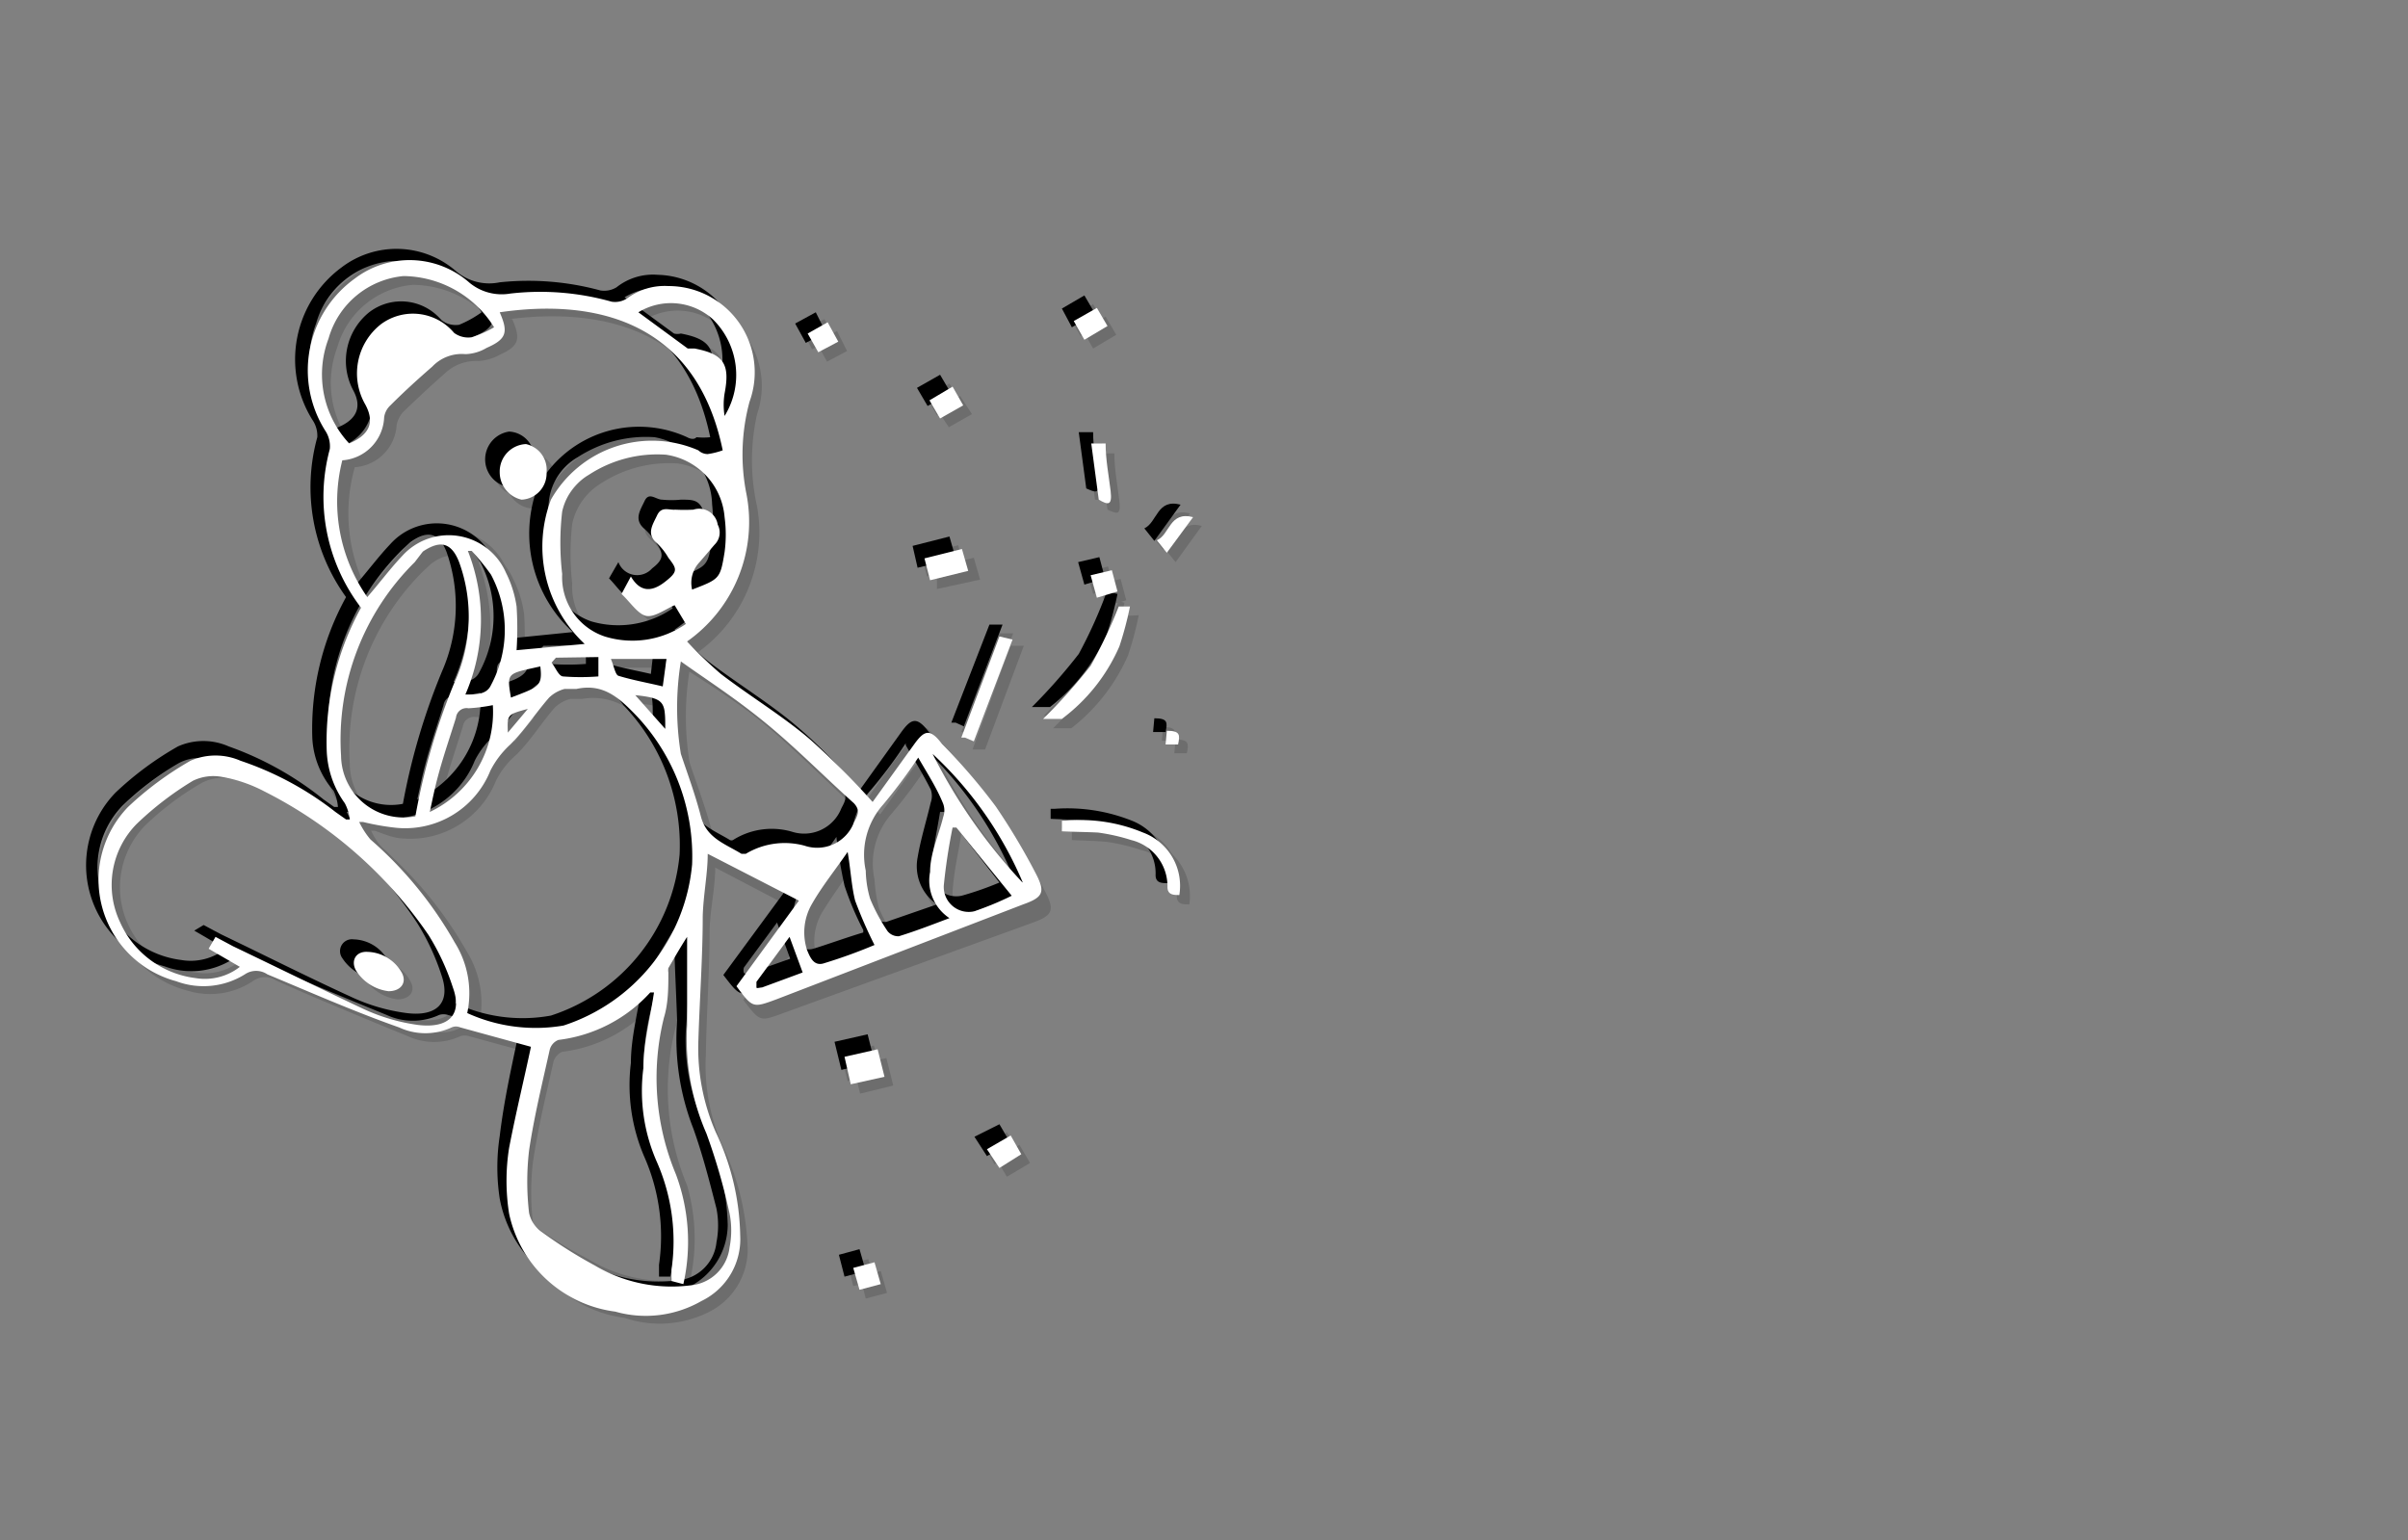 <svg xmlns="http://www.w3.org/2000/svg" viewBox="0 0 38.55 24.66"><rect x="0" y="0" width="38.55" height="24.66" fill="#808080" stroke="none"/><defs><style>.cls-1{isolation:isolate;}.cls-2{opacity:0.15;}.cls-2,.cls-3{mix-blend-mode:multiply;}.cls-4{fill:#fff;}</style></defs><title>convert-CUSTOMIZE-SVG-03</title><g class="cls-1"><g id="Layer_1" data-name="Layer 1"><g class="cls-2"><path d="M8.44,16.71l-1.13-.32a.24.24,0,0,0-.14,0,1.07,1.07,0,0,1-.84,0c-.71-.28-1.41-.58-2.1-.89a.35.35,0,0,0-.37,0,1.23,1.23,0,0,1-1.09.11A1.67,1.67,0,0,1,2,12.88a5.18,5.18,0,0,1,1-.74.93.93,0,0,1,.8,0A5.32,5.32,0,0,1,5.32,13l.17.12,0,0a.71.71,0,0,0-.07-.26A1.45,1.45,0,0,1,5.18,12,4.28,4.28,0,0,1,5.73,9.7a3,3,0,0,1-.51-2.55.41.41,0,0,0-.07-.28,1.82,1.82,0,0,1,.48-2.44,1.42,1.42,0,0,1,1.83.06.83.83,0,0,0,.66.17,4.38,4.38,0,0,1,1.61.13.34.34,0,0,0,.26,0,.94.94,0,0,1,.66-.2,1.38,1.38,0,0,1,1.27,1.84,3.33,3.33,0,0,0-.05,1.47,2.35,2.35,0,0,1-.95,2.37,5.27,5.27,0,0,0,.55.51c.47.36,1,.68,1.42,1s.65.63,1,1c.22-.31.44-.62.67-.92s.24-.25.43-.05a9.59,9.59,0,0,1,.87,1A11,11,0,0,1,16.53,14c.15.29.1.37-.2.48L12.38,15.9c-.38.14-.38.14-.65-.2l1-1.37-1.46-.76c0,.32-.08.66-.09,1q0,1-.06,2A3.3,3.3,0,0,0,11.39,18a4.13,4.13,0,0,1,.4,1.66,1.12,1.12,0,0,1-.63,1,1.78,1.78,0,0,1-1.37.18,2,2,0,0,1-1.7-1.57,3,3,0,0,1,0-1C8.21,17.75,8.34,17.22,8.44,16.71ZM5.75,13.1l0,0a1.05,1.05,0,0,0,.17.29,6.1,6.1,0,0,1,1.35,1.64,1.58,1.58,0,0,1,.21,1.13,2.53,2.53,0,0,0,1.53.2A3,3,0,0,0,11,13.81a3.24,3.24,0,0,0-.9-2.39A1,1,0,0,0,9.17,11C9.11,11,9,11,9,11a.6.6,0,0,0-.26.14,9.05,9.05,0,0,1-.61.75,1.5,1.5,0,0,0-.33.42,1.48,1.48,0,0,1-1.54.92A3.12,3.12,0,0,1,5.75,13.1ZM8,4.91c.15.32.11.43-.2.57a.74.74,0,0,1-.34.1.72.72,0,0,0-.54.2c-.23.2-.45.41-.66.62a.4.4,0,0,0-.11.2.73.73,0,0,1-.67.69,2.65,2.65,0,0,0,.41,2.18c.19-.23.36-.45.55-.65a1,1,0,0,1,1.66.27,1.7,1.7,0,0,1,.17.54,5.37,5.37,0,0,1,0,.7l1.09-.11A2.12,2.12,0,0,1,8.76,7.9a1.84,1.84,0,0,1,2.36-.79c.05,0,.1.06.15,0a.71.71,0,0,0,.24-.06C11.08,5.06,9.45,4.72,8,4.91Zm-4.55,10,.28.15c.69.34,1.38.68,2.08,1a3.15,3.15,0,0,0,.89.27c.48.05.71-.16.56-.61a3.5,3.5,0,0,0-.39-.83,7.06,7.06,0,0,0-2.64-2.3,2.55,2.55,0,0,0-.67-.24.76.76,0,0,0-.47.07,5,5,0,0,0-.9.68,1.4,1.4,0,0,0-.26,1.58,1.53,1.53,0,0,0,1.2.89.9.9,0,0,0,.71-.18L3.29,15Zm7.53.07c-.1.18-.2.34-.3.5a.19.19,0,0,0,0,.08,5.51,5.51,0,0,1-.07.71,4,4,0,0,0,.19,2.51,2.92,2.92,0,0,1,.12,1.76l-.18,0,0-.06s0-.09,0-.13a3.21,3.21,0,0,0-.25-1.73A3,3,0,0,1,10.2,17c0-.4.11-.8.17-1.21h0l-.06.06a2.41,2.41,0,0,1-1.48.75.25.25,0,0,0-.14.16c-.12.54-.25,1.07-.33,1.62a4.22,4.22,0,0,0,0,.94.52.52,0,0,0,.21.32,6.66,6.66,0,0,0,.85.52,2.37,2.37,0,0,0,1.52.33.69.69,0,0,0,.63-.62,1.4,1.4,0,0,0,0-.54,10.89,10.89,0,0,0-.37-1.27,4,4,0,0,1-.26-1.74A13.6,13.6,0,0,0,10.93,14.93ZM6.59,13a11,11,0,0,1,.63-2.14A2.57,2.57,0,0,0,7.29,9c-.11-.32-.3-.37-.58-.17l-.12.11A4.06,4.06,0,0,0,5.4,12,1,1,0,0,0,6.59,13ZM10,9.17a.32.32,0,0,0,.54.1c.17-.13.2-.22.07-.4a1.06,1.06,0,0,0-.19-.23c-.18-.15-.07-.3,0-.45s.19-.07.29-.08.2,0,.3,0,.31,0,.39.24a.28.28,0,0,1,0,.32,3.22,3.22,0,0,0-.24.28.49.49,0,0,0-.12.44c.45-.18.45-.18.52-.6a2.73,2.73,0,0,0,0-.57,1.12,1.12,0,0,0-.94-1.05,2,2,0,0,0-1.23.32,1,1,0,0,0-.47.65,4.34,4.34,0,0,0,0,.95,1,1,0,0,0,.68,1,1.54,1.54,0,0,0,1.3-.2l-.18-.3c-.16.06-.33.2-.46.16s-.26-.22-.38-.35,0,0,0,0Zm.8,1.36a4.39,4.39,0,0,0,0,1.49h0c.11.33.23.66.33,1s.39.44.64.6a.08.08,0,0,0,.08,0,1.16,1.16,0,0,1,.94-.12.63.63,0,0,0,.78-.38c.07-.12.1-.2,0-.3-.47-.44-.92-.89-1.42-1.3S11.3,10.85,10.84,10.53Zm3.8,1.54a7.31,7.31,0,0,1-.56.75,1.24,1.24,0,0,0-.28,1.06,1.85,1.85,0,0,0,.08.46,2.49,2.49,0,0,0,.27.51.19.19,0,0,0,.18.08l.81-.28a.72.72,0,0,1-.3-.75c0-.29.14-.58.2-.88a.31.31,0,0,0,0-.21C14.93,12.57,14.79,12.33,14.64,12.07ZM7.85,5.18a1.7,1.7,0,0,0-1.44-.82,1.38,1.38,0,0,0-1.21,1A1.63,1.63,0,0,0,5.53,7c.33-.13.41-.34.26-.61a1,1,0,0,1,.26-1.27.84.84,0,0,1,1.16.13.4.4,0,0,0,.28.07A1.54,1.54,0,0,0,7.85,5.18ZM14,15.08a5.39,5.39,0,0,1-.31-.72,5.57,5.57,0,0,1-.12-.78,9.79,9.79,0,0,0-.58.84.89.89,0,0,0-.08.73c0,.12.12.27.28.22S13.72,15.17,14,15.08ZM7.84,11.24c-.14,0-.27,0-.39,0a.17.17,0,0,0-.21.15c-.08.29-.19.57-.27.86s-.1.42-.15.64A1.78,1.78,0,0,0,7.84,11.24ZM10.17,4.9l.78.58a.22.22,0,0,0,.11,0c.47.09.57.25.48.72a1.46,1.46,0,0,0,0,.36,1.25,1.25,0,0,0-.19-1.55A1,1,0,0,0,10.17,4.9Zm6,9.37-.9-1.12h-.07a7.27,7.27,0,0,0-.13.92.39.39,0,0,0,.48.42A5.11,5.11,0,0,0,16.16,14.27ZM7.4,11.06c.17,0,.33,0,.41-.15a1.88,1.88,0,0,0,0-1.77,1.79,1.79,0,0,0-.31-.37l-.06,0A3,3,0,0,1,7.4,11.06Zm8.91,3a6.07,6.07,0,0,0-1.43-2A8.55,8.55,0,0,0,16.31,14.07ZM9.72,10.49c0,.12.07.25.13.27a6.72,6.72,0,0,0,.71.17l.06-.44Zm2.86,4.42-.52.72a.12.12,0,0,0,0,.1.14.14,0,0,0,.09,0c.23-.07.45-.16.65-.23ZM8.85,10.48l-.07.07c.06.08.11.21.18.22a3.6,3.6,0,0,0,.57,0v-.3Zm-.26.14c-.53.11-.53.08-.46.49C8.55,11,8.63,10.9,8.59,10.62Zm2,1c0-.43,0-.5-.48-.55Zm-2.2-.33c-.33.09-.33.09-.32.39Z"/><path d="M17,13.26l0-.17s0,0,.06,0a2.78,2.78,0,0,1,1.24.19.93.93,0,0,1,.58,1c-.1,0-.2,0-.19-.13a.75.75,0,0,0-.58-.74,2.4,2.4,0,0,0-.53-.12A4.93,4.93,0,0,0,17,13.26Z"/><path d="M18,9.65a4,4,0,0,1-.17.64A3,3,0,0,1,17,11.46c-.05,0-.15,0-.29,0a7.89,7.89,0,0,0,.75-.85,7.53,7.53,0,0,0,.45-1l-.05,0Z"/><path d="M16,10.14l.22,0-.63,1.63-.13-.05-.07,0Z"/><path d="M14.1,17.18l-.53.13-.11-.44.53-.13Z"/><path d="M14.84,9.23l-.09-.35.59-.15.1.35Z"/><path d="M17.53,8l-.12-.9h.23c0,.25.05.5.08.75S17.67,8,17.53,8Z"/><path d="M17.5,4.87l.17.3-.37.21-.17-.29Z"/><path d="M15.37,6.43,15,6.65l-.17-.3.37-.21Z"/><path d="M15.75,18.34l.37-.21.17.29-.37.22Z"/><path d="M18.62,8.8l-.16-.2c.22-.1.2-.48.59-.38Z"/><path d="M13.2,5.11l.16.31L13,5.59l-.17-.31Z"/><path d="M17.4,9.16l.34-.09.09.35-.33.09Z"/><path d="M13.9,20.16l.1.35-.34.08-.09-.35Z"/><path d="M18.62,11.64c.22,0,.21.08.18.22l-.2,0Z"/><path d="M8.69,7.51a.41.41,0,0,1-.39.43.43.43,0,0,1-.4-.44.43.43,0,0,1,.41-.44A.41.41,0,0,1,8.69,7.51Z"/><path d="M6.16,15.81a.71.71,0,0,1-.51-.33.18.18,0,0,1,.17-.29.63.63,0,0,1,.55.33C6.46,15.67,6.36,15.81,6.16,15.81Z"/><path d="M8.64,16.9l-1.13-.31a.23.23,0,0,0-.14,0,1,1,0,0,1-.84,0c-.71-.29-1.41-.58-2.11-.89a.32.32,0,0,0-.36,0A1.23,1.23,0,0,1,3,15.86a1.67,1.67,0,0,1-.78-2.78,5.11,5.11,0,0,1,1-.74,1,1,0,0,1,.81,0,5.16,5.16,0,0,1,1.52.85l.17.12.06,0A.71.71,0,0,0,5.67,13a1.39,1.39,0,0,1-.29-.85A4.37,4.37,0,0,1,5.92,9.9a3,3,0,0,1-.5-2.55.45.45,0,0,0-.07-.29,1.83,1.83,0,0,1,.47-2.44,1.45,1.45,0,0,1,1.84.07.82.82,0,0,0,.66.17A4.38,4.38,0,0,1,9.93,5a.38.38,0,0,0,.26,0,.94.94,0,0,1,.66-.2,1.38,1.38,0,0,1,1.27,1.83,3.38,3.38,0,0,0,0,1.48,2.36,2.36,0,0,1-1,2.37,6.64,6.64,0,0,0,.55.51c.46.36,1,.68,1.42,1.05s.65.63,1,1l.66-.92c.16-.22.25-.25.44,0a9.48,9.48,0,0,1,.87,1,12.3,12.3,0,0,1,.68,1.17c.15.29.1.37-.2.48l-4,1.45c-.38.14-.37.14-.64-.21l1-1.36-1.45-.76c0,.32-.08.66-.09,1,0,.67-.05,1.33-.06,2a3.17,3.17,0,0,0,.27,1.46,4.13,4.13,0,0,1,.4,1.66,1.12,1.12,0,0,1-.63,1A1.75,1.75,0,0,1,10,21.1a2,2,0,0,1-1.7-1.57,3.31,3.31,0,0,1,0-1C8.41,18,8.53,17.42,8.64,16.9ZM6,13.3l-.06,0a1.34,1.34,0,0,0,.18.28,6.3,6.3,0,0,1,1.35,1.65,1.58,1.58,0,0,1,.21,1.13,2.52,2.52,0,0,0,1.53.2A3,3,0,0,0,11.22,14a3.24,3.24,0,0,0-.9-2.39,1,1,0,0,0-1-.42c-.06,0-.13,0-.19,0a.56.56,0,0,0-.25.14c-.21.24-.38.52-.61.75a1.34,1.34,0,0,0-.33.42,1.48,1.48,0,0,1-1.54.92C6.28,13.41,6.11,13.34,6,13.3Zm2.2-8.19c.14.32.11.43-.2.57a.78.78,0,0,1-.35.1.72.72,0,0,0-.53.2c-.23.2-.45.41-.67.62a.47.47,0,0,0-.1.2.72.72,0,0,1-.67.68A2.7,2.7,0,0,0,6,9.67c.2-.23.37-.46.56-.66a1,1,0,0,1,1.66.27,1.76,1.76,0,0,1,.17.55,5.37,5.37,0,0,1,0,.7l1.09-.11A2.13,2.13,0,0,1,9,8.09a1.85,1.85,0,0,1,2.36-.78s.1.06.15.05a1.05,1.05,0,0,0,.24-.06C11.28,5.26,9.64,4.92,8.15,5.11Zm-4.55,10,.28.15c.69.33,1.38.68,2.08,1a3,3,0,0,0,.89.26c.48.06.71-.15.56-.6A3.77,3.77,0,0,0,7,15a7.06,7.06,0,0,0-2.64-2.3,2.66,2.66,0,0,0-.67-.23.69.69,0,0,0-.47.07,4.63,4.63,0,0,0-.9.68,1.42,1.42,0,0,0-.27,1.58,1.56,1.56,0,0,0,1.21.89A.9.9,0,0,0,4,15.53l-.5-.29Zm7.53.07-.3.5a.21.21,0,0,0,0,.07c0,.24,0,.49-.07.72a4,4,0,0,0,.19,2.51A3.09,3.09,0,0,1,11,20.69l-.18,0a.39.39,0,0,1,0-.06.57.57,0,0,0,0-.13,3.16,3.16,0,0,0-.24-1.74,2.9,2.9,0,0,1-.21-1.49c0-.4.11-.8.17-1.21h0a.18.18,0,0,0-.07,0A2.32,2.32,0,0,1,9,16.84a.25.25,0,0,0-.14.16c-.12.54-.25,1.07-.33,1.62a4.22,4.22,0,0,0,0,.94.52.52,0,0,0,.21.32,7.31,7.31,0,0,0,.84.52,2.41,2.41,0,0,0,1.53.32.68.68,0,0,0,.63-.61,1.41,1.41,0,0,0,0-.54c-.11-.43-.22-.86-.37-1.28a3.93,3.93,0,0,1-.26-1.73C11.16,16.09,11.13,15.62,11.13,15.13ZM6.79,13.21a11.11,11.11,0,0,1,.63-2.13,2.6,2.6,0,0,0,.07-1.9c-.12-.31-.3-.36-.58-.16l-.12.11a4,4,0,0,0-1.19,3.1A1,1,0,0,0,6.79,13.21Zm3.45-3.84a.32.32,0,0,0,.54.1c.17-.13.2-.22.07-.4a1.06,1.06,0,0,0-.19-.23c-.18-.15-.07-.3,0-.45s.19-.08.29-.08.2,0,.3,0,.31,0,.38.24a.27.27,0,0,1,0,.32l-.23.27a.52.52,0,0,0-.12.45c.45-.18.45-.18.52-.6a2.73,2.73,0,0,0,0-.57,1.12,1.12,0,0,0-.95-1,2,2,0,0,0-1.23.32,1,1,0,0,0-.46.65,4.32,4.32,0,0,0,0,.95,1,1,0,0,0,.68,1,1.54,1.54,0,0,0,1.3-.21l-.18-.3c-.16.07-.33.2-.46.17s-.26-.23-.38-.35,0,0,0,0Zm.8,1.36a4.59,4.59,0,0,0,0,1.48v0c.11.33.23.65.33,1s.39.45.64.6a.06.06,0,0,0,.08,0,1.16,1.16,0,0,1,.94-.12.64.64,0,0,0,.78-.38c.07-.13.1-.2,0-.3-.47-.44-.93-.9-1.42-1.3S11.5,11.05,11,10.73Zm3.8,1.54a7.31,7.31,0,0,1-.56.75A1.21,1.21,0,0,0,14,14.08a2.44,2.44,0,0,0,.07.46,3.15,3.15,0,0,0,.28.51.19.19,0,0,0,.18.08l.81-.28A.74.74,0,0,1,15,14.1c.05-.3.14-.58.21-.88a.31.31,0,0,0,0-.21C15.13,12.76,15,12.53,14.84,12.27ZM8.05,5.38a1.71,1.71,0,0,0-1.44-.82,1.38,1.38,0,0,0-1.21,1,1.61,1.61,0,0,0,.33,1.67c.33-.13.41-.34.26-.61a1,1,0,0,1,.26-1.27.84.84,0,0,1,1.16.13.38.38,0,0,0,.28.07A1.74,1.74,0,0,0,8.05,5.38Zm6.11,9.89a4.7,4.7,0,0,1-.3-.71,5.57,5.57,0,0,1-.12-.78,9.69,9.69,0,0,0-.58.83.91.91,0,0,0-.08.74c.05.12.12.27.28.22S13.92,15.37,14.16,15.27ZM8,11.43a1.73,1.73,0,0,1-.38.05.18.18,0,0,0-.21.15c-.09.29-.19.58-.27.87s-.1.42-.15.64A1.76,1.76,0,0,0,8,11.43ZM10.36,5.1l.79.58a.22.22,0,0,0,.11.05c.47.09.57.25.48.72a1.46,1.46,0,0,0,0,.36,1.25,1.25,0,0,0-.19-1.55A1,1,0,0,0,10.36,5.1Zm6,9.37-.9-1.12h-.07c-.05.31-.12.61-.14.92a.4.4,0,0,0,.49.42A5.11,5.11,0,0,0,16.36,14.47ZM7.6,11.26c.17,0,.33,0,.41-.15A1.88,1.88,0,0,0,8,9.34,1.79,1.79,0,0,0,7.72,9L7.66,9A3,3,0,0,1,7.6,11.26Zm8.91,3a6,6,0,0,0-1.44-2A8.73,8.73,0,0,0,16.51,14.27ZM9.92,10.69c.05.12.07.25.13.27.22.07.45.11.71.17l.05-.44Zm2.86,4.42-.53.72a.14.14,0,0,0,0,.09.1.1,0,0,0,.09,0l.65-.23ZM9,10.68,9,10.75c0,.08.1.21.17.22a3.64,3.64,0,0,0,.57,0v-.3Zm-.25.14c-.53.11-.53.08-.47.49C8.75,11.18,8.83,11.1,8.79,10.82Zm2,1c0-.44,0-.5-.48-.55Zm-2.2-.33c-.33.09-.33.09-.32.39Z"/><path d="M17.16,13.45l0-.16s0,0,.06,0a2.78,2.78,0,0,1,1.24.19.93.93,0,0,1,.58,1c-.1,0-.2,0-.2-.13a.73.73,0,0,0-.57-.74,3.27,3.27,0,0,0-.54-.13C17.53,13.46,17.35,13.46,17.16,13.45Z"/><path d="M18.23,9.85a5.41,5.41,0,0,1-.17.64,3,3,0,0,1-.91,1.17s-.15,0-.29,0a9,9,0,0,0,.75-.85,7.53,7.53,0,0,0,.45-.95l0,0Z"/><path d="M16.18,10.34l.21,0L15.77,12,15.64,12l-.07,0Z"/><path d="M14.3,17.38l-.53.13-.11-.45.53-.12Z"/><path d="M15,9.43,15,9.08l.59-.15.1.35Z"/><path d="M17.73,8.16l-.12-.9h.23c0,.26.05.51.08.76S17.87,8.22,17.73,8.16Z"/><path d="M17.7,5.07l.17.29-.37.22-.17-.3Z"/><path d="M15.56,6.63l-.37.21L15,6.55l.37-.21Z"/><path d="M15.94,18.54l.38-.21.17.29-.37.22Z"/><path d="M18.82,9l-.16-.2c.21-.1.2-.48.58-.38Z"/><path d="M13.4,5.3l.16.32-.32.17-.17-.31Z"/><path d="M17.6,9.35l.34-.08.09.34-.33.1Z"/><path d="M14.1,20.35l.1.35-.34.09-.09-.35Z"/><path d="M18.82,11.84c.22,0,.21.07.18.22l-.2,0Z"/><path d="M8.89,7.7a.42.42,0,0,1-.4.44.45.45,0,0,1,0-.89A.42.42,0,0,1,8.89,7.7Z"/><path d="M6.36,16a.74.74,0,0,1-.52-.33.19.19,0,0,1,.18-.3.64.64,0,0,1,.55.34C6.66,15.87,6.56,16,6.36,16Z"/></g><g class="cls-3"><path d="M8.3,16.56l-1.13-.31a.23.23,0,0,0-.14,0,1,1,0,0,1-.84,0c-.71-.29-1.41-.58-2.11-.89a.32.32,0,0,0-.36,0,1.23,1.23,0,0,1-1.09.11,1.67,1.67,0,0,1-.78-2.78,5.11,5.11,0,0,1,1-.74,1,1,0,0,1,.81,0,5.16,5.16,0,0,1,1.52.85l.17.12.06,0a.71.71,0,0,0-.07-.26A1.39,1.39,0,0,1,5,11.82a4.37,4.37,0,0,1,.54-2.26A3,3,0,0,1,5.08,7,.45.45,0,0,0,5,6.72a1.83,1.83,0,0,1,.47-2.44,1.45,1.45,0,0,1,1.84.07A.82.82,0,0,0,8,4.52a4.38,4.38,0,0,1,1.61.13.38.38,0,0,0,.26-.05.94.94,0,0,1,.66-.2,1.38,1.38,0,0,1,1.27,1.83,3.38,3.38,0,0,0,0,1.48,2.36,2.36,0,0,1-1,2.37c.18.17.35.36.54.51.47.36,1,.68,1.43,1.05s.65.63,1,1l.66-.92c.16-.22.25-.25.44,0a8.38,8.38,0,0,1,.86,1,10.56,10.56,0,0,1,.69,1.17c.15.29.1.37-.2.48l-4,1.45c-.38.14-.37.14-.64-.21l1-1.36-1.46-.76c0,.32-.07.66-.08,1,0,.66,0,1.33-.06,2a3.19,3.19,0,0,0,.27,1.46,4.13,4.13,0,0,1,.4,1.66,1.12,1.12,0,0,1-.63,1,1.75,1.75,0,0,1-1.37.19A2,2,0,0,1,8,19.19a3.31,3.31,0,0,1,0-1C8.07,17.61,8.19,17.08,8.3,16.56ZM5.61,13l-.06,0a1.34,1.34,0,0,0,.18.28,6.3,6.3,0,0,1,1.35,1.65,1.58,1.58,0,0,1,.21,1.13,2.52,2.52,0,0,0,1.53.2,3,3,0,0,0,2.06-2.58,3.24,3.24,0,0,0-.9-2.39,1,1,0,0,0-1-.42c-.06,0-.13,0-.19,0a.56.56,0,0,0-.25.14c-.21.24-.38.52-.61.75a1.34,1.34,0,0,0-.33.42,1.48,1.48,0,0,1-1.54.92C5.94,13.07,5.77,13,5.61,13Zm2.2-8.19c.14.32.11.43-.2.57a.78.78,0,0,1-.35.1.68.68,0,0,0-.53.2c-.23.2-.45.41-.67.62a.47.47,0,0,0-.1.2.72.72,0,0,1-.67.68,2.7,2.7,0,0,0,.4,2.19c.2-.23.37-.46.56-.66a1,1,0,0,1,1.66.27,1.76,1.76,0,0,1,.17.55,5.37,5.37,0,0,1,0,.7l1.09-.11a2.13,2.13,0,0,1-.56-2.33A1.85,1.85,0,0,1,11,7s.1.06.15,0A1.05,1.05,0,0,0,11.37,7C10.94,4.92,9.3,4.58,7.81,4.77Zm-4.55,10,.28.15c.69.33,1.38.68,2.08,1a3,3,0,0,0,.89.26c.48.06.71-.16.56-.6a3.77,3.77,0,0,0-.39-.84A7.06,7.06,0,0,0,4,12.38a2.66,2.66,0,0,0-.67-.23.69.69,0,0,0-.47.07,4.63,4.63,0,0,0-.9.68,1.42,1.42,0,0,0-.27,1.58,1.54,1.54,0,0,0,1.21.89.9.9,0,0,0,.71-.18l-.5-.29Zm7.53.07-.3.5a.21.21,0,0,0,0,.07c0,.24,0,.49-.07.72a4,4,0,0,0,.19,2.51,3.09,3.09,0,0,1,.12,1.76l-.18,0s0,0,0-.06,0-.09,0-.13a3.16,3.16,0,0,0-.24-1.74,2.9,2.9,0,0,1-.21-1.49c0-.4.11-.8.17-1.21h0a.18.18,0,0,0-.07.05,2.32,2.32,0,0,1-1.47.76.23.23,0,0,0-.14.16c-.12.54-.25,1.07-.33,1.62a4.22,4.22,0,0,0,0,.94.52.52,0,0,0,.21.32,7.31,7.31,0,0,0,.84.52,2.41,2.41,0,0,0,1.53.32.68.68,0,0,0,.63-.61,1.41,1.41,0,0,0,0-.54c-.11-.43-.22-.86-.37-1.28a3.93,3.93,0,0,1-.26-1.73C10.82,15.75,10.79,15.28,10.79,14.79ZM6.45,12.87a10.44,10.44,0,0,1,.63-2.13,2.6,2.6,0,0,0,.07-1.9c-.12-.31-.3-.36-.58-.16l-.12.11a4,4,0,0,0-1.19,3.1A1,1,0,0,0,6.45,12.87ZM9.9,9a.32.32,0,0,0,.54.1c.17-.13.2-.22.07-.4a1.06,1.06,0,0,0-.19-.23c-.18-.15-.07-.3,0-.45S10.5,8,10.6,8a1.5,1.5,0,0,0,.3,0c.21,0,.31,0,.38.24a.27.27,0,0,1,0,.32L11,8.79a.52.52,0,0,0-.12.45c.45-.18.45-.18.52-.6a2.73,2.73,0,0,0,0-.57A1.12,1.12,0,0,0,10.48,7a2,2,0,0,0-1.23.32A.93.93,0,0,0,8.79,8a4.32,4.32,0,0,0,0,.95,1,1,0,0,0,.68,1,1.54,1.54,0,0,0,1.3-.21l-.18-.3c-.16.07-.33.2-.46.17s-.26-.23-.38-.35,0,0,0,0Zm.8,1.36a4.59,4.59,0,0,0,0,1.48,0,0,0,0,0,0,0c.11.33.23.65.33,1s.39.45.64.6a.06.06,0,0,0,.08,0,1.16,1.16,0,0,1,.94-.12.64.64,0,0,0,.78-.38c.07-.13.1-.2,0-.3-.47-.44-.93-.9-1.42-1.3S11.16,10.71,10.7,10.39Zm3.8,1.54a7.31,7.31,0,0,1-.56.75,1.21,1.21,0,0,0-.28,1.06,2.22,2.22,0,0,0,.07.45,2.87,2.87,0,0,0,.28.52.19.19,0,0,0,.18.08l.81-.28a.74.74,0,0,1-.31-.75c.05-.3.14-.58.21-.88a.31.31,0,0,0,0-.21C14.79,12.42,14.65,12.19,14.5,11.93ZM7.71,5a1.71,1.71,0,0,0-1.44-.82,1.38,1.38,0,0,0-1.21,1,1.61,1.61,0,0,0,.33,1.67c.33-.13.41-.34.26-.61A1,1,0,0,1,5.91,5a.84.84,0,0,1,1.16.13.38.38,0,0,0,.28.07A1.74,1.74,0,0,0,7.71,5Zm6.11,9.89a4.7,4.7,0,0,1-.3-.71,7.45,7.45,0,0,1-.13-.78c-.2.29-.41.55-.57.83a.91.91,0,0,0-.08.74c0,.12.11.27.28.22S13.58,15,13.82,14.93ZM7.69,11.09a1.73,1.73,0,0,1-.38.05.18.18,0,0,0-.21.15c-.09.29-.19.58-.27.87s-.1.42-.15.64A1.76,1.76,0,0,0,7.69,11.09ZM10,4.76l.79.58a.22.22,0,0,0,.11,0c.47.09.57.25.48.72a1.46,1.46,0,0,0,0,.36,1.25,1.25,0,0,0-.19-1.55A1,1,0,0,0,10,4.76Zm6,9.37L15.12,13h-.07c-.05.31-.12.61-.14.92a.4.4,0,0,0,.49.42A5.11,5.11,0,0,0,16,14.13ZM7.26,10.92c.17,0,.33,0,.41-.15A1.88,1.88,0,0,0,7.69,9a2.17,2.17,0,0,0-.31-.37l-.06,0A3,3,0,0,1,7.26,10.92Zm8.91,3a6,6,0,0,0-1.44-2A8.73,8.73,0,0,0,16.17,13.93ZM9.58,10.35c.05.12.07.25.13.27.22.07.45.11.71.17l.05-.44Zm2.86,4.42-.53.72a.14.14,0,0,0,0,.09.1.1,0,0,0,.09,0l.65-.23ZM8.7,10.34l-.06.07c0,.08.1.21.17.22a3.64,3.64,0,0,0,.57,0v-.3Zm-.25.14c-.53.11-.53.08-.47.49C8.41,10.84,8.49,10.76,8.45,10.48Zm2,1c0-.44,0-.5-.48-.55Zm-2.2-.33c-.33.09-.33.09-.32.39Z"/><path d="M16.82,13.11l0-.16s0,0,.06,0a2.78,2.78,0,0,1,1.24.19.93.93,0,0,1,.58,1c-.1,0-.2,0-.2-.13a.73.73,0,0,0-.57-.74,3.27,3.27,0,0,0-.54-.13C17.19,13.12,17,13.12,16.82,13.11Z"/><path d="M17.89,9.51a5.41,5.41,0,0,1-.17.64,3,3,0,0,1-.91,1.17s-.16,0-.29,0a9,9,0,0,0,.75-.85,7.53,7.53,0,0,0,.45-1l0,0Z"/><path d="M15.84,10l.21,0-.62,1.63-.13-.06-.07,0Z"/><path d="M14,17l-.53.13-.11-.45.53-.12Z"/><path d="M14.69,9.09l-.08-.35.59-.15.1.35Z"/><path d="M17.39,7.82l-.12-.9h.23c0,.26.05.51.08.76S17.53,7.88,17.39,7.82Z"/><path d="M17.36,4.73l.17.29-.37.22L17,4.94Z"/><path d="M15.22,6.29l-.37.21-.17-.29L15.05,6Z"/><path d="M15.6,18.2,16,18l.17.29-.37.22Z"/><path d="M18.48,8.66l-.16-.2c.21-.1.2-.48.58-.38Z"/><path d="M13.06,5l.16.32-.32.17-.17-.31Z"/><path d="M17.26,9l.34-.08.09.34-.33.1Z"/><path d="M13.76,20l.1.35-.34.09-.09-.35Z"/><path d="M18.48,11.5c.22,0,.21.07.18.22l-.2,0Z"/><path d="M8.55,7.36a.42.42,0,0,1-.4.44.45.45,0,0,1,0-.89A.42.42,0,0,1,8.55,7.36Z"/><path d="M6,15.67a.74.74,0,0,1-.52-.33.19.19,0,0,1,.18-.3.64.64,0,0,1,.55.34C6.32,15.53,6.22,15.67,6,15.67Z"/></g><path class="cls-4" d="M8.5,16.76l-1.13-.31a.17.17,0,0,0-.14,0,1,1,0,0,1-.84,0C5.68,16.2,5,15.9,4.28,15.6a.32.32,0,0,0-.36,0,1.25,1.25,0,0,1-1.1.11,1.68,1.68,0,0,1-.77-2.79,5.22,5.22,0,0,1,1-.74,1,1,0,0,1,.8,0A5.09,5.09,0,0,1,5.37,13l.17.12.06,0a.72.72,0,0,0-.08-.26A1.53,1.53,0,0,1,5.23,12a4.44,4.44,0,0,1,.55-2.27,2.92,2.92,0,0,1-.5-2.54.45.45,0,0,0-.07-.29,1.81,1.81,0,0,1,.47-2.44,1.45,1.45,0,0,1,1.84.07.81.81,0,0,0,.65.17,4.21,4.21,0,0,1,1.62.13.35.35,0,0,0,.26-.06,1,1,0,0,1,.65-.19A1.38,1.38,0,0,1,12,6.43a3.23,3.23,0,0,0-.05,1.48A2.34,2.34,0,0,1,11,10.27a6.57,6.57,0,0,0,.54.52c.47.36,1,.68,1.43,1.05a12.63,12.63,0,0,1,1,1l.67-.93c.16-.22.25-.25.44,0a9.49,9.49,0,0,1,.86,1A10.56,10.56,0,0,1,16.59,14c.15.29.1.37-.21.48L12.43,16c-.38.14-.38.14-.64-.21l1-1.37-1.46-.75c0,.32-.07.65-.08,1,0,.66-.05,1.33-.07,2a3.36,3.36,0,0,0,.28,1.46,4,4,0,0,1,.39,1.65,1.1,1.1,0,0,1-.62,1.05A1.79,1.79,0,0,1,9.85,21a2,2,0,0,1-1.7-1.57,3.37,3.37,0,0,1,0-1.05C8.26,17.81,8.39,17.28,8.5,16.76Zm-2.69-3.6-.06,0a1.34,1.34,0,0,0,.18.28,6.3,6.3,0,0,1,1.35,1.65,1.53,1.53,0,0,1,.2,1.13,2.64,2.64,0,0,0,1.54.2,3,3,0,0,0,2.06-2.58,3.28,3.28,0,0,0-.9-2.39c-.28-.29-.53-.51-.95-.42-.06,0-.13,0-.19,0a.56.56,0,0,0-.25.14c-.21.24-.39.52-.62.75a1.46,1.46,0,0,0-.32.42,1.47,1.47,0,0,1-1.54.91A4.07,4.07,0,0,1,5.81,13.16ZM8,5c.14.32.11.43-.21.57a.7.7,0,0,1-.34.1.65.65,0,0,0-.53.2c-.23.2-.45.4-.67.62a.32.32,0,0,0-.1.19.72.72,0,0,1-.67.69,2.67,2.67,0,0,0,.4,2.19c.2-.23.37-.46.56-.66a1,1,0,0,1,1.66.27,1.78,1.78,0,0,1,.17.54,5.43,5.43,0,0,1,0,.7l1.09-.1A2.13,2.13,0,0,1,8.82,8a1.86,1.86,0,0,1,2.36-.79.22.22,0,0,0,.15.06,1.2,1.2,0,0,0,.24-.06C11.14,5.12,9.5,4.78,8,5Zm-4.55,10,.28.15c.69.33,1.38.67,2.08,1a3.07,3.07,0,0,0,.88.26c.49.06.72-.16.56-.6a3.77,3.77,0,0,0-.39-.84,7,7,0,0,0-2.63-2.3,2.31,2.31,0,0,0-.67-.23.75.75,0,0,0-.47.06,5.11,5.11,0,0,0-.9.69,1.39,1.39,0,0,0-.27,1.57,1.53,1.53,0,0,0,1.21.9.91.91,0,0,0,.71-.18l-.5-.29ZM11,15c-.11.17-.2.33-.3.5a.21.21,0,0,0,0,.07c0,.24,0,.49-.07.72a4,4,0,0,0,.19,2.51,3.09,3.09,0,0,1,.12,1.76l-.19-.05a.2.2,0,0,0,0-.05c0-.05,0-.09,0-.13a3.16,3.16,0,0,0-.24-1.74,2.82,2.82,0,0,1-.21-1.49c0-.4.11-.8.17-1.21h0l-.06,0a2.37,2.37,0,0,1-1.47.76.23.23,0,0,0-.14.16c-.12.54-.25,1.07-.33,1.61a4.31,4.31,0,0,0,0,1,.5.5,0,0,0,.21.31,7.4,7.4,0,0,0,.84.53,2.41,2.41,0,0,0,1.53.32.69.69,0,0,0,.63-.61,1.41,1.41,0,0,0,0-.54,9.81,9.81,0,0,0-.37-1.28A3.78,3.78,0,0,1,11,16.42C11,16,11,15.48,11,15ZM6.65,13.07a10.41,10.41,0,0,1,.62-2.13A2.55,2.55,0,0,0,7.35,9c-.12-.31-.3-.36-.58-.17L6.64,9a4,4,0,0,0-1.18,3.1A1,1,0,0,0,6.65,13.07ZM10.1,9.23c.14.24.32.26.54.09s.2-.21.06-.39a1,1,0,0,0-.18-.23c-.18-.15-.07-.3,0-.45s.19-.08.29-.09a2.8,2.8,0,0,0,.29,0,.3.3,0,0,1,.39.24.27.27,0,0,1-.05.32L11.2,9a.48.48,0,0,0-.12.44c.44-.17.45-.17.52-.6a2.1,2.1,0,0,0,0-.56,1.1,1.1,0,0,0-.94-1,2,2,0,0,0-1.23.32A.91.91,0,0,0,9,8.19a4.3,4.3,0,0,0,0,1,1,1,0,0,0,.68,1,1.5,1.5,0,0,0,1.3-.2l-.18-.3c-.16.07-.33.2-.46.17s-.26-.23-.39-.35v0Zm.8,1.36a4.59,4.59,0,0,0,0,1.48v0c.11.33.23.65.32,1s.39.44.65.6c0,0,0,0,.07,0a1.21,1.21,0,0,1,.94-.13.63.63,0,0,0,.79-.37c.07-.13.1-.2,0-.31-.48-.43-.93-.89-1.42-1.29S11.35,10.91,10.9,10.59Zm3.8,1.54a8.6,8.6,0,0,1-.56.75,1.21,1.21,0,0,0-.28,1.06,1.69,1.69,0,0,0,.07.45,2.92,2.92,0,0,0,.28.52.22.22,0,0,0,.18.08c.26-.08.52-.18.81-.29a.72.72,0,0,1-.31-.74c0-.3.14-.59.21-.88a.31.31,0,0,0,0-.21C15,12.62,14.85,12.39,14.7,12.13ZM7.91,5.24a1.73,1.73,0,0,0-1.45-.82,1.38,1.38,0,0,0-1.2,1,1.62,1.62,0,0,0,.33,1.68c.33-.14.41-.34.26-.62A1,1,0,0,1,6.1,5.19a.86.86,0,0,1,1.17.14.38.38,0,0,0,.28.07A1.74,1.74,0,0,0,7.91,5.24ZM14,15.13a7,7,0,0,1-.31-.71c-.06-.24-.07-.49-.12-.78-.2.29-.41.55-.57.83a.91.91,0,0,0-.08.74c.05.12.11.27.28.21A8.32,8.32,0,0,0,14,15.13ZM7.89,11.29a2.78,2.78,0,0,1-.39.05.17.17,0,0,0-.2.15c-.09.29-.19.58-.27.87s-.1.42-.15.64A1.77,1.77,0,0,0,7.89,11.29ZM10.22,5l.79.58.11,0c.47.09.57.25.48.72a1.12,1.12,0,0,0,0,.36,1.25,1.25,0,0,0-.19-1.55A1,1,0,0,0,10.22,5Zm6,9.37-.91-1.12h-.06a9.27,9.27,0,0,0-.14.92.4.4,0,0,0,.49.42A5.11,5.11,0,0,0,16.22,14.33ZM7.45,11.12c.18,0,.34,0,.41-.15a1.88,1.88,0,0,0,0-1.77,3.68,3.68,0,0,0-.31-.38l-.06,0A3,3,0,0,1,7.45,11.12Zm8.92,3a6,6,0,0,0-1.44-2.05A8.73,8.73,0,0,0,16.37,14.13ZM9.78,10.55c.05.12.07.25.12.27.23.07.46.11.71.17l.06-.44ZM12.64,15l-.53.72s0,.07,0,.09.06,0,.09,0l.65-.24ZM8.9,10.53l-.07.08c.06.07.11.21.18.22a3.64,3.64,0,0,0,.57,0v-.31Zm-.25.14c-.53.12-.54.09-.47.5C8.61,11,8.69,11,8.65,10.67Zm2,1c0-.43,0-.49-.48-.54Zm-2.2-.32c-.33.09-.33.09-.32.38Z"/><path class="cls-4" d="M17,13.31l0-.17.06,0a2.61,2.61,0,0,1,1.24.19.91.91,0,0,1,.58,1c-.09,0-.19,0-.19-.13a.76.76,0,0,0-.58-.75,3.13,3.13,0,0,0-.53-.12C17.39,13.32,17.21,13.32,17,13.31Z"/><path class="cls-4" d="M18.09,9.71a5.41,5.41,0,0,1-.17.64A2.88,2.88,0,0,1,17,11.51c-.05,0-.16,0-.3,0a9.18,9.18,0,0,0,.76-.85,7.53,7.53,0,0,0,.45-.95l-.05,0Z"/><path class="cls-4" d="M16,10.19l.21.05-.62,1.63-.14-.06-.06,0Z"/><path class="cls-4" d="M14.16,17.24l-.54.12-.1-.44.53-.12Z"/><path class="cls-4" d="M14.89,9.29l-.09-.35.6-.15.1.35Z"/><path class="cls-4" d="M17.59,8l-.12-.9h.23c0,.26.05.51.08.76S17.73,8.08,17.59,8Z"/><path class="cls-4" d="M17.56,4.93l.17.29-.37.22-.17-.3Z"/><path class="cls-4" d="M15.42,6.49l-.37.21-.17-.29.37-.22Z"/><path class="cls-4" d="M15.8,18.4l.38-.22.17.3L16,18.7Z"/><path class="cls-4" d="M18.68,8.85l-.16-.2c.21-.09.2-.47.58-.37Z"/><path class="cls-4" d="M13.25,5.16l.17.31-.32.17-.17-.3Z"/><path class="cls-4" d="M17.46,9.21l.34-.08.09.34-.33.1Z"/><path class="cls-4" d="M14,20.21l.1.35-.34.09-.1-.35Z"/><path class="cls-4" d="M18.68,11.7c.22,0,.21.07.18.22l-.2,0Z"/><path class="cls-4" d="M8.75,7.56a.42.42,0,0,1-.4.44A.45.45,0,0,1,8,7.56a.44.44,0,0,1,.42-.45A.42.42,0,0,1,8.75,7.56Z"/><path class="cls-4" d="M6.22,15.87a.72.72,0,0,1-.52-.33c-.09-.16,0-.31.18-.3a.65.65,0,0,1,.55.33C6.52,15.73,6.42,15.87,6.22,15.87Z"/></g></g></svg>